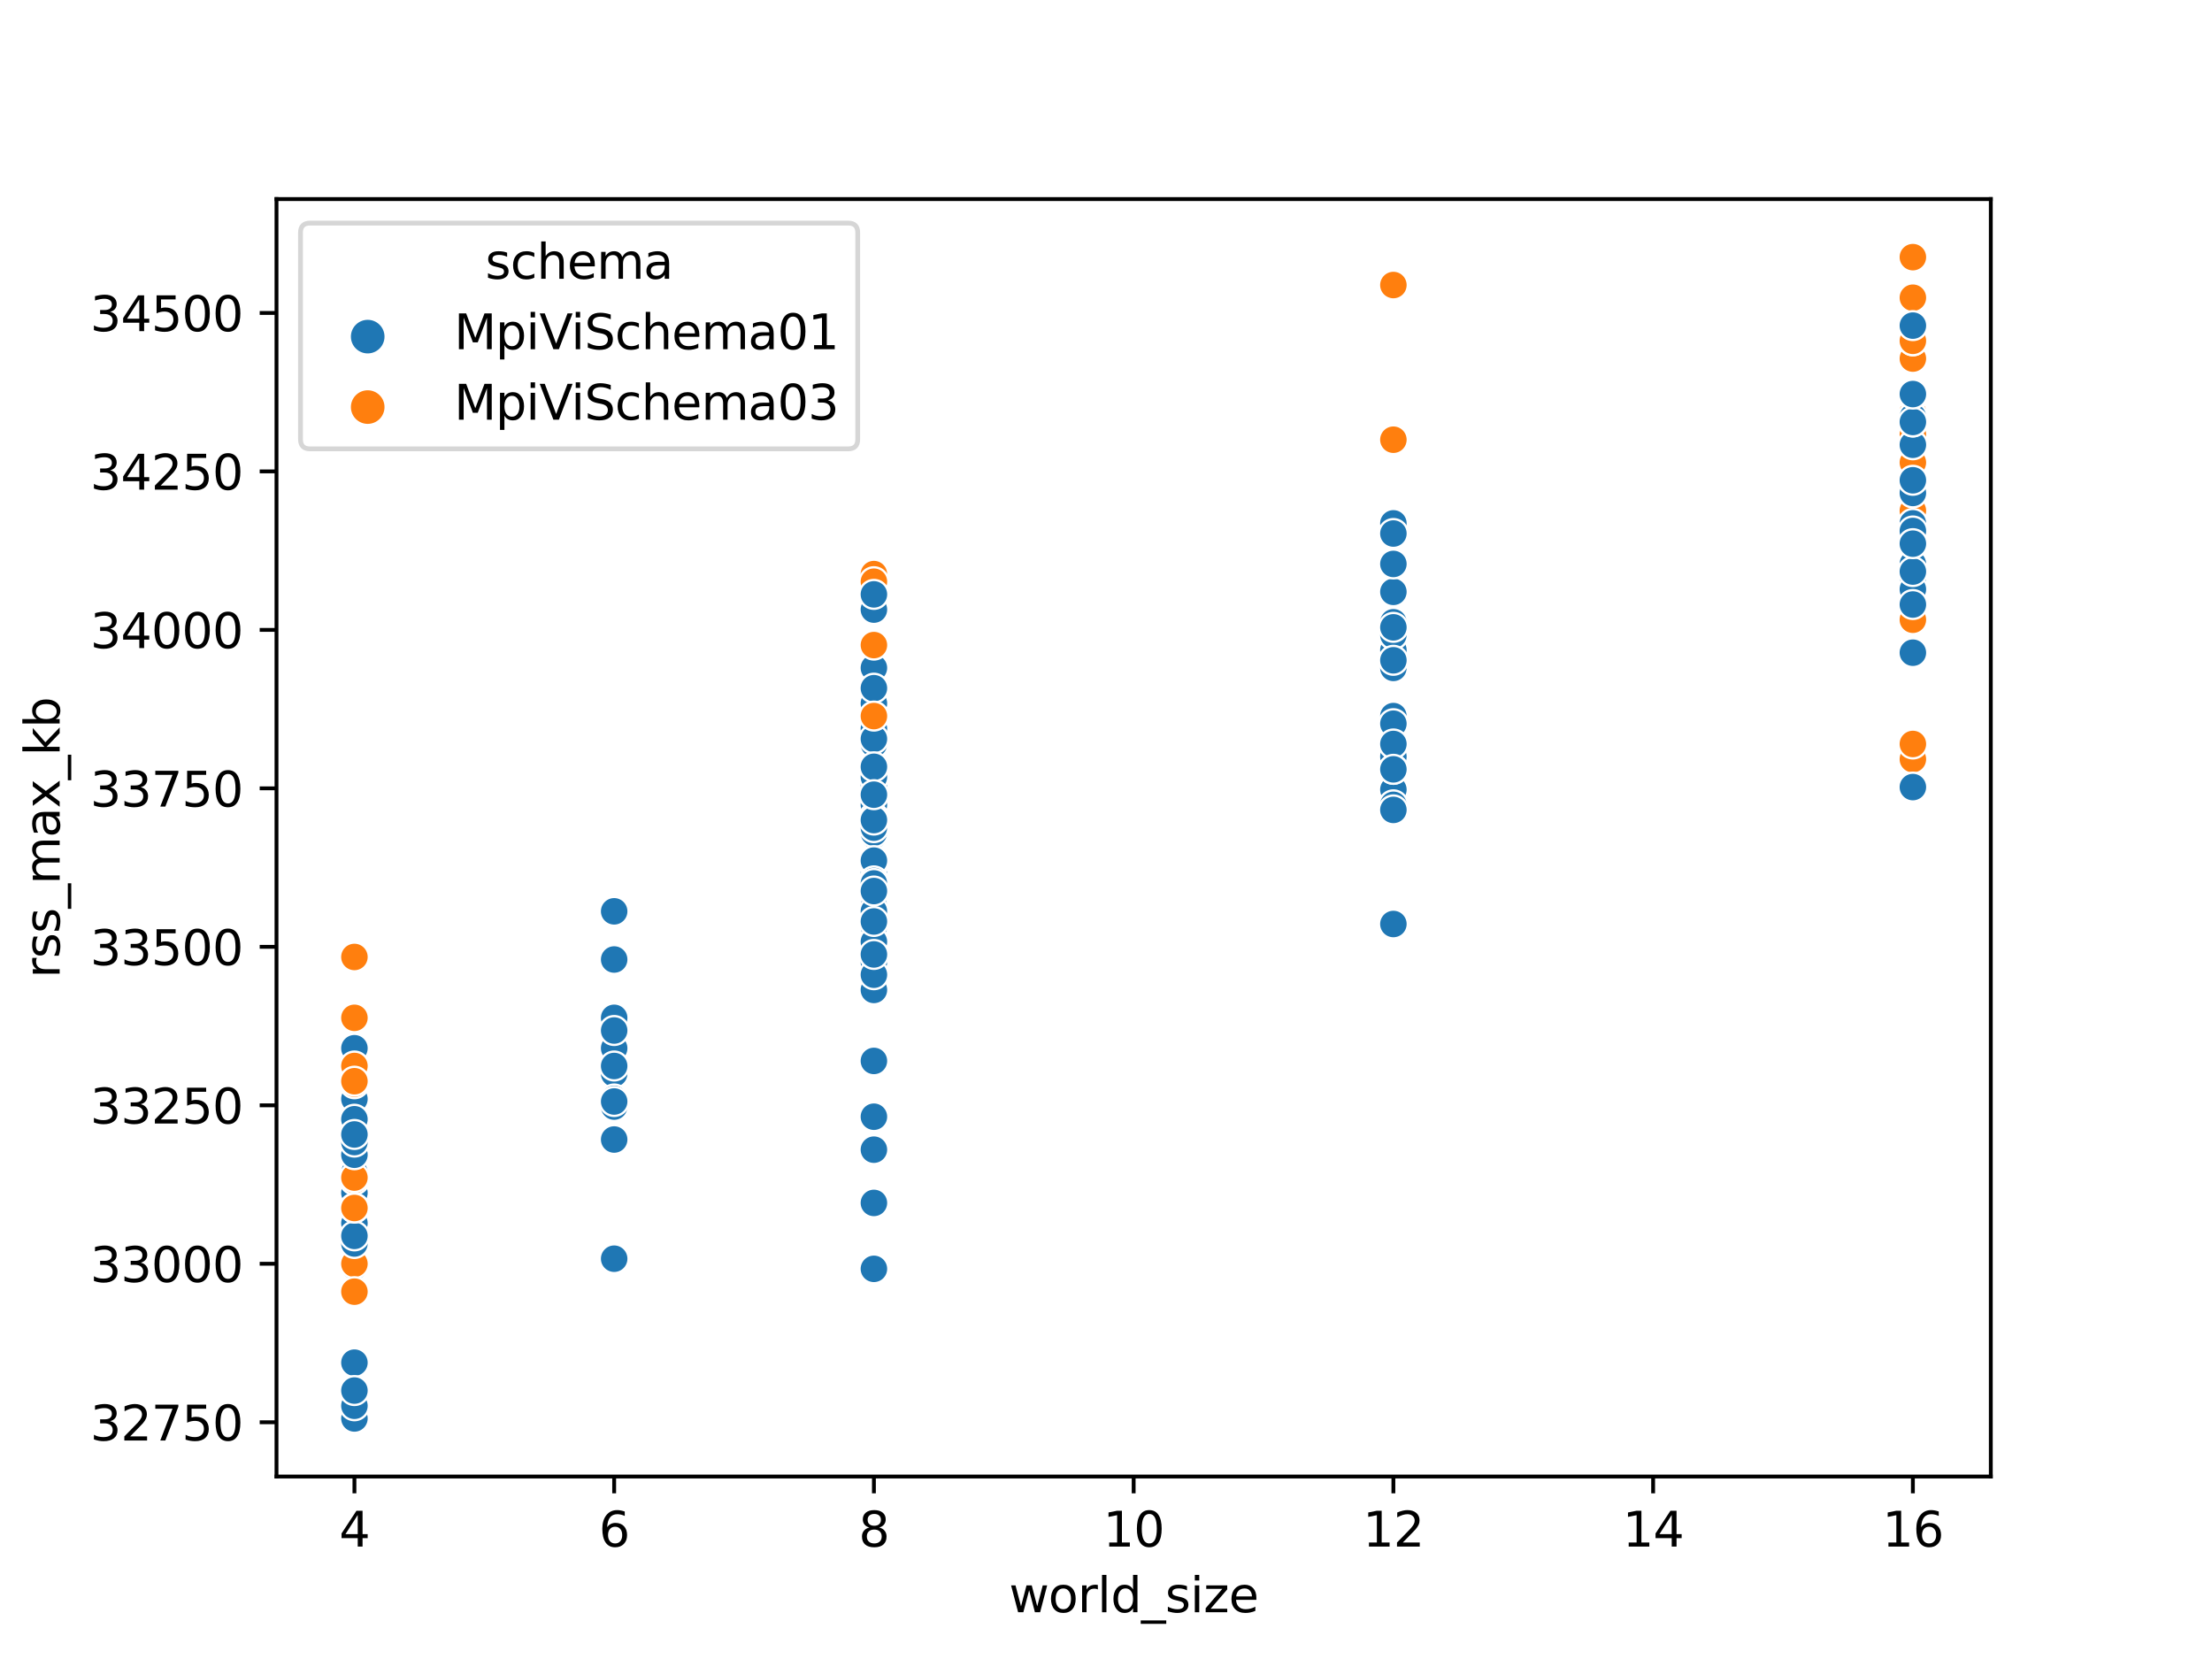 <?xml version="1.0" encoding="utf-8" standalone="no"?>
<!DOCTYPE svg PUBLIC "-//W3C//DTD SVG 1.1//EN"
  "http://www.w3.org/Graphics/SVG/1.1/DTD/svg11.dtd">
<svg xmlns:xlink="http://www.w3.org/1999/xlink" width="460.8pt" height="345.6pt" viewBox="0 0 460.8 345.6" xmlns="http://www.w3.org/2000/svg" version="1.1">
 <defs>
  <style type="text/css">*{stroke-linejoin: round; stroke-linecap: butt}</style>
 </defs>
 <g id="figure_1">
  <g id="patch_1">
   <path d="M 0 345.6 
L 460.8 345.6 
L 460.8 0 
L 0 0 
z
" style="fill: #ffffff"/>
  </g>
  <g id="axes_1">
   <g id="patch_2">
    <path d="M 57.6 307.584 
L 414.72 307.584 
L 414.72 41.472 
L 57.6 41.472 
z
" style="fill: #ffffff"/>
   </g>
   <g id="PathCollection_1">
    <defs>
     <path id="C0_0_cc9d8924b7" d="M 0 3 
C 0.796 3 1.559 2.684 2.121 2.121 
C 2.684 1.559 3 0.796 3 -0 
C 3 -0.796 2.684 -1.559 2.121 -2.121 
C 1.559 -2.684 0.796 -3 0 -3 
C -0.796 -3 -1.559 -2.684 -2.121 -2.121 
C -2.684 -1.559 -3 -0.796 -3 0 
C -3 0.796 -2.684 1.559 -2.121 2.121 
C -1.559 2.684 -0.796 3 0 3 
z
"/>
    </defs>
    <g clip-path="url(#pdba5a3a147)">
     <use xlink:href="#C0_0_cc9d8924b7" x="182.051" y="181.923" style="fill: #1f77b4; stroke: #ffffff; stroke-width: 0.48"/>
    </g>
    <g clip-path="url(#pdba5a3a147)">
     <use xlink:href="#C0_0_cc9d8924b7" x="182.051" y="166.077" style="fill: #1f77b4; stroke: #ffffff; stroke-width: 0.48"/>
    </g>
    <g clip-path="url(#pdba5a3a147)">
     <use xlink:href="#C0_0_cc9d8924b7" x="182.051" y="154.456" style="fill: #1f77b4; stroke: #ffffff; stroke-width: 0.48"/>
    </g>
    <g clip-path="url(#pdba5a3a147)">
     <use xlink:href="#C0_0_cc9d8924b7" x="182.051" y="193.544" style="fill: #1f77b4; stroke: #ffffff; stroke-width: 0.48"/>
    </g>
    <g clip-path="url(#pdba5a3a147)">
     <use xlink:href="#C0_0_cc9d8924b7" x="182.051" y="149.174" style="fill: #1f77b4; stroke: #ffffff; stroke-width: 0.48"/>
    </g>
    <g clip-path="url(#pdba5a3a147)">
     <use xlink:href="#C0_0_cc9d8924b7" x="182.051" y="149.174" style="fill: #1f77b4; stroke: #ffffff; stroke-width: 0.48"/>
    </g>
    <g clip-path="url(#pdba5a3a147)">
     <use xlink:href="#C0_0_cc9d8924b7" x="182.051" y="203.051" style="fill: #1f77b4; stroke: #ffffff; stroke-width: 0.48"/>
    </g>
    <g clip-path="url(#pdba5a3a147)">
     <use xlink:href="#C0_0_cc9d8924b7" x="182.051" y="143.892" style="fill: #1f77b4; stroke: #ffffff; stroke-width: 0.48"/>
    </g>
    <g clip-path="url(#pdba5a3a147)">
     <use xlink:href="#C0_0_cc9d8924b7" x="182.051" y="195.656" style="fill: #1f77b4; stroke: #ffffff; stroke-width: 0.48"/>
    </g>
    <g clip-path="url(#pdba5a3a147)">
     <use xlink:href="#C0_0_cc9d8924b7" x="182.051" y="166.605" style="fill: #1f77b4; stroke: #ffffff; stroke-width: 0.48"/>
    </g>
    <g clip-path="url(#pdba5a3a147)">
     <use xlink:href="#C0_0_cc9d8924b7" x="73.833" y="295.488" style="fill: #1f77b4; stroke: #ffffff; stroke-width: 0.48"/>
    </g>
    <g clip-path="url(#pdba5a3a147)">
     <use xlink:href="#C0_0_cc9d8924b7" x="73.833" y="247.949" style="fill: #1f77b4; stroke: #ffffff; stroke-width: 0.48"/>
    </g>
    <g clip-path="url(#pdba5a3a147)">
     <use xlink:href="#C0_0_cc9d8924b7" x="73.833" y="245.308" style="fill: #1f77b4; stroke: #ffffff; stroke-width: 0.48"/>
    </g>
    <g clip-path="url(#pdba5a3a147)">
     <use xlink:href="#C0_0_cc9d8924b7" x="73.833" y="253.759" style="fill: #1f77b4; stroke: #ffffff; stroke-width: 0.48"/>
    </g>
    <g clip-path="url(#pdba5a3a147)">
     <use xlink:href="#C0_0_cc9d8924b7" x="73.833" y="258.513" style="fill: #1f77b4; stroke: #ffffff; stroke-width: 0.48"/>
    </g>
    <g clip-path="url(#pdba5a3a147)">
     <use xlink:href="#C0_0_cc9d8924b7" x="73.833" y="219.426" style="fill: #1f77b4; stroke: #ffffff; stroke-width: 0.48"/>
    </g>
    <g clip-path="url(#pdba5a3a147)">
     <use xlink:href="#C0_0_cc9d8924b7" x="73.833" y="248.477" style="fill: #1f77b4; stroke: #ffffff; stroke-width: 0.48"/>
    </g>
    <g clip-path="url(#pdba5a3a147)">
     <use xlink:href="#C0_0_cc9d8924b7" x="73.833" y="245.308" style="fill: #1f77b4; stroke: #ffffff; stroke-width: 0.48"/>
    </g>
    <g clip-path="url(#pdba5a3a147)">
     <use xlink:href="#C0_0_cc9d8924b7" x="73.833" y="256.4" style="fill: #1f77b4; stroke: #ffffff; stroke-width: 0.48"/>
    </g>
    <g clip-path="url(#pdba5a3a147)">
     <use xlink:href="#C0_0_cc9d8924b7" x="73.833" y="241.082" style="fill: #1f77b4; stroke: #ffffff; stroke-width: 0.48"/>
    </g>
    <g clip-path="url(#pdba5a3a147)">
     <use xlink:href="#C0_0_cc9d8924b7" x="127.942" y="230.518" style="fill: #1f77b4; stroke: #ffffff; stroke-width: 0.48"/>
    </g>
    <g clip-path="url(#pdba5a3a147)">
     <use xlink:href="#C0_0_cc9d8924b7" x="127.942" y="212.031" style="fill: #1f77b4; stroke: #ffffff; stroke-width: 0.48"/>
    </g>
    <g clip-path="url(#pdba5a3a147)">
     <use xlink:href="#C0_0_cc9d8924b7" x="127.942" y="218.369" style="fill: #1f77b4; stroke: #ffffff; stroke-width: 0.48"/>
    </g>
    <g clip-path="url(#pdba5a3a147)">
     <use xlink:href="#C0_0_cc9d8924b7" x="127.942" y="223.651" style="fill: #1f77b4; stroke: #ffffff; stroke-width: 0.48"/>
    </g>
    <g clip-path="url(#pdba5a3a147)">
     <use xlink:href="#C0_0_cc9d8924b7" x="127.942" y="199.882" style="fill: #1f77b4; stroke: #ffffff; stroke-width: 0.48"/>
    </g>
    <g clip-path="url(#pdba5a3a147)">
     <use xlink:href="#C0_0_cc9d8924b7" x="127.942" y="189.846" style="fill: #1f77b4; stroke: #ffffff; stroke-width: 0.48"/>
    </g>
    <g clip-path="url(#pdba5a3a147)">
     <use xlink:href="#C0_0_cc9d8924b7" x="127.942" y="237.385" style="fill: #1f77b4; stroke: #ffffff; stroke-width: 0.48"/>
    </g>
    <g clip-path="url(#pdba5a3a147)">
     <use xlink:href="#C0_0_cc9d8924b7" x="127.942" y="228.934" style="fill: #1f77b4; stroke: #ffffff; stroke-width: 0.48"/>
    </g>
    <g clip-path="url(#pdba5a3a147)">
     <use xlink:href="#C0_0_cc9d8924b7" x="127.942" y="262.211" style="fill: #1f77b4; stroke: #ffffff; stroke-width: 0.48"/>
    </g>
    <g clip-path="url(#pdba5a3a147)">
     <use xlink:href="#C0_0_cc9d8924b7" x="127.942" y="229.462" style="fill: #1f77b4; stroke: #ffffff; stroke-width: 0.48"/>
    </g>
    <g clip-path="url(#pdba5a3a147)">
     <use xlink:href="#C0_0_cc9d8924b7" x="73.833" y="283.867" style="fill: #1f77b4; stroke: #ffffff; stroke-width: 0.48"/>
    </g>
    <g clip-path="url(#pdba5a3a147)">
     <use xlink:href="#C0_0_cc9d8924b7" x="73.833" y="249.534" style="fill: #1f77b4; stroke: #ffffff; stroke-width: 0.48"/>
    </g>
    <g clip-path="url(#pdba5a3a147)">
     <use xlink:href="#C0_0_cc9d8924b7" x="73.833" y="244.252" style="fill: #1f77b4; stroke: #ffffff; stroke-width: 0.48"/>
    </g>
    <g clip-path="url(#pdba5a3a147)">
     <use xlink:href="#C0_0_cc9d8924b7" x="73.833" y="224.18" style="fill: #1f77b4; stroke: #ffffff; stroke-width: 0.48"/>
    </g>
    <g clip-path="url(#pdba5a3a147)">
     <use xlink:href="#C0_0_cc9d8924b7" x="73.833" y="228.934" style="fill: #1f77b4; stroke: #ffffff; stroke-width: 0.48"/>
    </g>
    <g clip-path="url(#pdba5a3a147)">
     <use xlink:href="#C0_0_cc9d8924b7" x="73.833" y="251.118" style="fill: #1f77b4; stroke: #ffffff; stroke-width: 0.48"/>
    </g>
    <g clip-path="url(#pdba5a3a147)">
     <use xlink:href="#C0_0_cc9d8924b7" x="73.833" y="218.369" style="fill: #1f77b4; stroke: #ffffff; stroke-width: 0.48"/>
    </g>
    <g clip-path="url(#pdba5a3a147)">
     <use xlink:href="#C0_0_cc9d8924b7" x="73.833" y="292.847" style="fill: #1f77b4; stroke: #ffffff; stroke-width: 0.48"/>
    </g>
    <g clip-path="url(#pdba5a3a147)">
     <use xlink:href="#C0_0_cc9d8924b7" x="73.833" y="263.795" style="fill: #1f77b4; stroke: #ffffff; stroke-width: 0.48"/>
    </g>
    <g clip-path="url(#pdba5a3a147)">
     <use xlink:href="#C0_0_cc9d8924b7" x="73.833" y="248.477" style="fill: #1f77b4; stroke: #ffffff; stroke-width: 0.48"/>
    </g>
    <g clip-path="url(#pdba5a3a147)">
     <use xlink:href="#C0_0_cc9d8924b7" x="73.833" y="212.031" style="fill: #ff7f0e; stroke: #ffffff; stroke-width: 0.48"/>
    </g>
    <g clip-path="url(#pdba5a3a147)">
     <use xlink:href="#C0_0_cc9d8924b7" x="73.833" y="199.354" style="fill: #ff7f0e; stroke: #ffffff; stroke-width: 0.48"/>
    </g>
    <g clip-path="url(#pdba5a3a147)">
     <use xlink:href="#C0_0_cc9d8924b7" x="73.833" y="245.836" style="fill: #ff7f0e; stroke: #ffffff; stroke-width: 0.48"/>
    </g>
    <g clip-path="url(#pdba5a3a147)">
     <use xlink:href="#C0_0_cc9d8924b7" x="73.833" y="263.267" style="fill: #ff7f0e; stroke: #ffffff; stroke-width: 0.48"/>
    </g>
    <g clip-path="url(#pdba5a3a147)">
     <use xlink:href="#C0_0_cc9d8924b7" x="73.833" y="257.985" style="fill: #ff7f0e; stroke: #ffffff; stroke-width: 0.48"/>
    </g>
    <g clip-path="url(#pdba5a3a147)">
     <use xlink:href="#C0_0_cc9d8924b7" x="73.833" y="222.595" style="fill: #ff7f0e; stroke: #ffffff; stroke-width: 0.48"/>
    </g>
    <g clip-path="url(#pdba5a3a147)">
     <use xlink:href="#C0_0_cc9d8924b7" x="73.833" y="225.764" style="fill: #ff7f0e; stroke: #ffffff; stroke-width: 0.48"/>
    </g>
    <g clip-path="url(#pdba5a3a147)">
     <use xlink:href="#C0_0_cc9d8924b7" x="73.833" y="245.308" style="fill: #ff7f0e; stroke: #ffffff; stroke-width: 0.48"/>
    </g>
    <g clip-path="url(#pdba5a3a147)">
     <use xlink:href="#C0_0_cc9d8924b7" x="73.833" y="222.067" style="fill: #ff7f0e; stroke: #ffffff; stroke-width: 0.48"/>
    </g>
    <g clip-path="url(#pdba5a3a147)">
     <use xlink:href="#C0_0_cc9d8924b7" x="73.833" y="269.078" style="fill: #ff7f0e; stroke: #ffffff; stroke-width: 0.48"/>
    </g>
    <g clip-path="url(#pdba5a3a147)">
     <use xlink:href="#C0_0_cc9d8924b7" x="182.051" y="205.692" style="fill: #1f77b4; stroke: #ffffff; stroke-width: 0.48"/>
    </g>
    <g clip-path="url(#pdba5a3a147)">
     <use xlink:href="#C0_0_cc9d8924b7" x="182.051" y="161.323" style="fill: #1f77b4; stroke: #ffffff; stroke-width: 0.48"/>
    </g>
    <g clip-path="url(#pdba5a3a147)">
     <use xlink:href="#C0_0_cc9d8924b7" x="182.051" y="154.984" style="fill: #1f77b4; stroke: #ffffff; stroke-width: 0.48"/>
    </g>
    <g clip-path="url(#pdba5a3a147)">
     <use xlink:href="#C0_0_cc9d8924b7" x="182.051" y="168.718" style="fill: #1f77b4; stroke: #ffffff; stroke-width: 0.48"/>
    </g>
    <g clip-path="url(#pdba5a3a147)">
     <use xlink:href="#C0_0_cc9d8924b7" x="182.051" y="174" style="fill: #1f77b4; stroke: #ffffff; stroke-width: 0.48"/>
    </g>
    <g clip-path="url(#pdba5a3a147)">
     <use xlink:href="#C0_0_cc9d8924b7" x="182.051" y="192.487" style="fill: #1f77b4; stroke: #ffffff; stroke-width: 0.48"/>
    </g>
    <g clip-path="url(#pdba5a3a147)">
     <use xlink:href="#C0_0_cc9d8924b7" x="182.051" y="149.702" style="fill: #1f77b4; stroke: #ffffff; stroke-width: 0.48"/>
    </g>
    <g clip-path="url(#pdba5a3a147)">
     <use xlink:href="#C0_0_cc9d8924b7" x="182.051" y="139.138" style="fill: #1f77b4; stroke: #ffffff; stroke-width: 0.48"/>
    </g>
    <g clip-path="url(#pdba5a3a147)">
     <use xlink:href="#C0_0_cc9d8924b7" x="182.051" y="184.036" style="fill: #1f77b4; stroke: #ffffff; stroke-width: 0.48"/>
    </g>
    <g clip-path="url(#pdba5a3a147)">
     <use xlink:href="#C0_0_cc9d8924b7" x="182.051" y="232.631" style="fill: #1f77b4; stroke: #ffffff; stroke-width: 0.48"/>
    </g>
    <g clip-path="url(#pdba5a3a147)">
     <use xlink:href="#C0_0_cc9d8924b7" x="182.051" y="202.523" style="fill: #1f77b4; stroke: #ffffff; stroke-width: 0.48"/>
    </g>
    <g clip-path="url(#pdba5a3a147)">
     <use xlink:href="#C0_0_cc9d8924b7" x="182.051" y="146.533" style="fill: #1f77b4; stroke: #ffffff; stroke-width: 0.48"/>
    </g>
    <g clip-path="url(#pdba5a3a147)">
     <use xlink:href="#C0_0_cc9d8924b7" x="182.051" y="198.826" style="fill: #1f77b4; stroke: #ffffff; stroke-width: 0.48"/>
    </g>
    <g clip-path="url(#pdba5a3a147)">
     <use xlink:href="#C0_0_cc9d8924b7" x="182.051" y="203.051" style="fill: #1f77b4; stroke: #ffffff; stroke-width: 0.48"/>
    </g>
    <g clip-path="url(#pdba5a3a147)">
     <use xlink:href="#C0_0_cc9d8924b7" x="182.051" y="160.795" style="fill: #1f77b4; stroke: #ffffff; stroke-width: 0.48"/>
    </g>
    <g clip-path="url(#pdba5a3a147)">
     <use xlink:href="#C0_0_cc9d8924b7" x="182.051" y="200.41" style="fill: #1f77b4; stroke: #ffffff; stroke-width: 0.48"/>
    </g>
    <g clip-path="url(#pdba5a3a147)">
     <use xlink:href="#C0_0_cc9d8924b7" x="182.051" y="151.815" style="fill: #1f77b4; stroke: #ffffff; stroke-width: 0.48"/>
    </g>
    <g clip-path="url(#pdba5a3a147)">
     <use xlink:href="#C0_0_cc9d8924b7" x="182.051" y="146.533" style="fill: #1f77b4; stroke: #ffffff; stroke-width: 0.48"/>
    </g>
    <g clip-path="url(#pdba5a3a147)">
     <use xlink:href="#C0_0_cc9d8924b7" x="182.051" y="151.815" style="fill: #1f77b4; stroke: #ffffff; stroke-width: 0.48"/>
    </g>
    <g clip-path="url(#pdba5a3a147)">
     <use xlink:href="#C0_0_cc9d8924b7" x="182.051" y="165.02" style="fill: #1f77b4; stroke: #ffffff; stroke-width: 0.48"/>
    </g>
    <g clip-path="url(#pdba5a3a147)">
     <use xlink:href="#C0_0_cc9d8924b7" x="182.051" y="194.6" style="fill: #1f77b4; stroke: #ffffff; stroke-width: 0.48"/>
    </g>
    <g clip-path="url(#pdba5a3a147)">
     <use xlink:href="#C0_0_cc9d8924b7" x="182.051" y="206.221" style="fill: #1f77b4; stroke: #ffffff; stroke-width: 0.48"/>
    </g>
    <g clip-path="url(#pdba5a3a147)">
     <use xlink:href="#C0_0_cc9d8924b7" x="182.051" y="153.928" style="fill: #1f77b4; stroke: #ffffff; stroke-width: 0.48"/>
    </g>
    <g clip-path="url(#pdba5a3a147)">
     <use xlink:href="#C0_0_cc9d8924b7" x="182.051" y="126.989" style="fill: #1f77b4; stroke: #ffffff; stroke-width: 0.48"/>
    </g>
    <g clip-path="url(#pdba5a3a147)">
     <use xlink:href="#C0_0_cc9d8924b7" x="182.051" y="143.364" style="fill: #1f77b4; stroke: #ffffff; stroke-width: 0.48"/>
    </g>
    <g clip-path="url(#pdba5a3a147)">
     <use xlink:href="#C0_0_cc9d8924b7" x="182.051" y="195.128" style="fill: #1f77b4; stroke: #ffffff; stroke-width: 0.48"/>
    </g>
    <g clip-path="url(#pdba5a3a147)">
     <use xlink:href="#C0_0_cc9d8924b7" x="182.051" y="194.072" style="fill: #1f77b4; stroke: #ffffff; stroke-width: 0.48"/>
    </g>
    <g clip-path="url(#pdba5a3a147)">
     <use xlink:href="#C0_0_cc9d8924b7" x="182.051" y="171.887" style="fill: #1f77b4; stroke: #ffffff; stroke-width: 0.48"/>
    </g>
    <g clip-path="url(#pdba5a3a147)">
     <use xlink:href="#C0_0_cc9d8924b7" x="182.051" y="161.851" style="fill: #1f77b4; stroke: #ffffff; stroke-width: 0.48"/>
    </g>
    <g clip-path="url(#pdba5a3a147)">
     <use xlink:href="#C0_0_cc9d8924b7" x="182.051" y="167.661" style="fill: #1f77b4; stroke: #ffffff; stroke-width: 0.48"/>
    </g>
    <g clip-path="url(#pdba5a3a147)">
     <use xlink:href="#C0_0_cc9d8924b7" x="182.051" y="173.472" style="fill: #1f77b4; stroke: #ffffff; stroke-width: 0.48"/>
    </g>
    <g clip-path="url(#pdba5a3a147)">
     <use xlink:href="#C0_0_cc9d8924b7" x="182.051" y="239.498" style="fill: #1f77b4; stroke: #ffffff; stroke-width: 0.48"/>
    </g>
    <g clip-path="url(#pdba5a3a147)">
     <use xlink:href="#C0_0_cc9d8924b7" x="73.833" y="233.687" style="fill: #1f77b4; stroke: #ffffff; stroke-width: 0.48"/>
    </g>
    <g clip-path="url(#pdba5a3a147)">
     <use xlink:href="#C0_0_cc9d8924b7" x="73.833" y="254.816" style="fill: #1f77b4; stroke: #ffffff; stroke-width: 0.48"/>
    </g>
    <g clip-path="url(#pdba5a3a147)">
     <use xlink:href="#C0_0_cc9d8924b7" x="73.833" y="240.554" style="fill: #1f77b4; stroke: #ffffff; stroke-width: 0.48"/>
    </g>
    <g clip-path="url(#pdba5a3a147)">
     <use xlink:href="#C0_0_cc9d8924b7" x="73.833" y="233.159" style="fill: #1f77b4; stroke: #ffffff; stroke-width: 0.48"/>
    </g>
    <g clip-path="url(#pdba5a3a147)">
     <use xlink:href="#C0_0_cc9d8924b7" x="73.833" y="289.678" style="fill: #1f77b4; stroke: #ffffff; stroke-width: 0.48"/>
    </g>
    <g clip-path="url(#pdba5a3a147)">
     <use xlink:href="#C0_0_cc9d8924b7" x="73.833" y="237.913" style="fill: #1f77b4; stroke: #ffffff; stroke-width: 0.48"/>
    </g>
    <g clip-path="url(#pdba5a3a147)">
     <use xlink:href="#C0_0_cc9d8924b7" x="73.833" y="256.4" style="fill: #1f77b4; stroke: #ffffff; stroke-width: 0.48"/>
    </g>
    <g clip-path="url(#pdba5a3a147)">
     <use xlink:href="#C0_0_cc9d8924b7" x="73.833" y="254.816" style="fill: #1f77b4; stroke: #ffffff; stroke-width: 0.48"/>
    </g>
    <g clip-path="url(#pdba5a3a147)">
     <use xlink:href="#C0_0_cc9d8924b7" x="73.833" y="259.042" style="fill: #1f77b4; stroke: #ffffff; stroke-width: 0.48"/>
    </g>
    <g clip-path="url(#pdba5a3a147)">
     <use xlink:href="#C0_0_cc9d8924b7" x="73.833" y="257.457" style="fill: #1f77b4; stroke: #ffffff; stroke-width: 0.48"/>
    </g>
    <g clip-path="url(#pdba5a3a147)">
     <use xlink:href="#C0_0_cc9d8924b7" x="73.833" y="251.647" style="fill: #1f77b4; stroke: #ffffff; stroke-width: 0.48"/>
    </g>
    <g clip-path="url(#pdba5a3a147)">
     <use xlink:href="#C0_0_cc9d8924b7" x="73.833" y="236.329" style="fill: #1f77b4; stroke: #ffffff; stroke-width: 0.48"/>
    </g>
    <g clip-path="url(#pdba5a3a147)">
     <use xlink:href="#C0_0_cc9d8924b7" x="182.051" y="179.81" style="fill: #1f77b4; stroke: #ffffff; stroke-width: 0.48"/>
    </g>
    <g clip-path="url(#pdba5a3a147)">
     <use xlink:href="#C0_0_cc9d8924b7" x="182.051" y="163.436" style="fill: #1f77b4; stroke: #ffffff; stroke-width: 0.48"/>
    </g>
    <g clip-path="url(#pdba5a3a147)">
     <use xlink:href="#C0_0_cc9d8924b7" x="127.942" y="222.067" style="fill: #1f77b4; stroke: #ffffff; stroke-width: 0.48"/>
    </g>
    <g clip-path="url(#pdba5a3a147)">
     <use xlink:href="#C0_0_cc9d8924b7" x="127.942" y="214.672" style="fill: #1f77b4; stroke: #ffffff; stroke-width: 0.48"/>
    </g>
    <g clip-path="url(#pdba5a3a147)">
     <use xlink:href="#C0_0_cc9d8924b7" x="73.833" y="225.236" style="fill: #ff7f0e; stroke: #ffffff; stroke-width: 0.48"/>
    </g>
    <g clip-path="url(#pdba5a3a147)">
     <use xlink:href="#C0_0_cc9d8924b7" x="73.833" y="251.647" style="fill: #ff7f0e; stroke: #ffffff; stroke-width: 0.48"/>
    </g>
    <g clip-path="url(#pdba5a3a147)">
     <use xlink:href="#C0_0_cc9d8924b7" x="182.051" y="134.384" style="fill: #ff7f0e; stroke: #ffffff; stroke-width: 0.48"/>
    </g>
    <g clip-path="url(#pdba5a3a147)">
     <use xlink:href="#C0_0_cc9d8924b7" x="182.051" y="119.594" style="fill: #ff7f0e; stroke: #ffffff; stroke-width: 0.48"/>
    </g>
    <g clip-path="url(#pdba5a3a147)">
     <use xlink:href="#C0_0_cc9d8924b7" x="398.487" y="117.481" style="fill: #ff7f0e; stroke: #ffffff; stroke-width: 0.48"/>
    </g>
    <g clip-path="url(#pdba5a3a147)">
     <use xlink:href="#C0_0_cc9d8924b7" x="398.487" y="53.568" style="fill: #ff7f0e; stroke: #ffffff; stroke-width: 0.48"/>
    </g>
    <g clip-path="url(#pdba5a3a147)">
     <use xlink:href="#C0_0_cc9d8924b7" x="290.269" y="91.599" style="fill: #ff7f0e; stroke: #ffffff; stroke-width: 0.48"/>
    </g>
    <g clip-path="url(#pdba5a3a147)">
     <use xlink:href="#C0_0_cc9d8924b7" x="290.269" y="59.378" style="fill: #ff7f0e; stroke: #ffffff; stroke-width: 0.48"/>
    </g>
    <g clip-path="url(#pdba5a3a147)">
     <use xlink:href="#C0_0_cc9d8924b7" x="182.051" y="149.174" style="fill: #ff7f0e; stroke: #ffffff; stroke-width: 0.48"/>
    </g>
    <g clip-path="url(#pdba5a3a147)">
     <use xlink:href="#C0_0_cc9d8924b7" x="182.051" y="121.179" style="fill: #ff7f0e; stroke: #ffffff; stroke-width: 0.48"/>
    </g>
    <g clip-path="url(#pdba5a3a147)">
     <use xlink:href="#C0_0_cc9d8924b7" x="398.487" y="100.05" style="fill: #ff7f0e; stroke: #ffffff; stroke-width: 0.48"/>
    </g>
    <g clip-path="url(#pdba5a3a147)">
     <use xlink:href="#C0_0_cc9d8924b7" x="398.487" y="158.154" style="fill: #ff7f0e; stroke: #ffffff; stroke-width: 0.48"/>
    </g>
    <g clip-path="url(#pdba5a3a147)">
     <use xlink:href="#C0_0_cc9d8924b7" x="398.487" y="96.353" style="fill: #ff7f0e; stroke: #ffffff; stroke-width: 0.48"/>
    </g>
    <g clip-path="url(#pdba5a3a147)">
     <use xlink:href="#C0_0_cc9d8924b7" x="398.487" y="106.389" style="fill: #ff7f0e; stroke: #ffffff; stroke-width: 0.48"/>
    </g>
    <g clip-path="url(#pdba5a3a147)">
     <use xlink:href="#C0_0_cc9d8924b7" x="398.487" y="90.543" style="fill: #ff7f0e; stroke: #ffffff; stroke-width: 0.48"/>
    </g>
    <g clip-path="url(#pdba5a3a147)">
     <use xlink:href="#C0_0_cc9d8924b7" x="398.487" y="154.984" style="fill: #ff7f0e; stroke: #ffffff; stroke-width: 0.48"/>
    </g>
    <g clip-path="url(#pdba5a3a147)">
     <use xlink:href="#C0_0_cc9d8924b7" x="398.487" y="85.789" style="fill: #ff7f0e; stroke: #ffffff; stroke-width: 0.48"/>
    </g>
    <g clip-path="url(#pdba5a3a147)">
     <use xlink:href="#C0_0_cc9d8924b7" x="398.487" y="118.538" style="fill: #ff7f0e; stroke: #ffffff; stroke-width: 0.48"/>
    </g>
    <g clip-path="url(#pdba5a3a147)">
     <use xlink:href="#C0_0_cc9d8924b7" x="398.487" y="125.933" style="fill: #ff7f0e; stroke: #ffffff; stroke-width: 0.48"/>
    </g>
    <g clip-path="url(#pdba5a3a147)">
     <use xlink:href="#C0_0_cc9d8924b7" x="398.487" y="87.373" style="fill: #ff7f0e; stroke: #ffffff; stroke-width: 0.48"/>
    </g>
    <g clip-path="url(#pdba5a3a147)">
     <use xlink:href="#C0_0_cc9d8924b7" x="398.487" y="129.102" style="fill: #ff7f0e; stroke: #ffffff; stroke-width: 0.48"/>
    </g>
    <g clip-path="url(#pdba5a3a147)">
     <use xlink:href="#C0_0_cc9d8924b7" x="398.487" y="62.019" style="fill: #ff7f0e; stroke: #ffffff; stroke-width: 0.48"/>
    </g>
    <g clip-path="url(#pdba5a3a147)">
     <use xlink:href="#C0_0_cc9d8924b7" x="398.487" y="74.696" style="fill: #ff7f0e; stroke: #ffffff; stroke-width: 0.48"/>
    </g>
    <g clip-path="url(#pdba5a3a147)">
     <use xlink:href="#C0_0_cc9d8924b7" x="398.487" y="85.789" style="fill: #ff7f0e; stroke: #ffffff; stroke-width: 0.48"/>
    </g>
    <g clip-path="url(#pdba5a3a147)">
     <use xlink:href="#C0_0_cc9d8924b7" x="398.487" y="84.732" style="fill: #ff7f0e; stroke: #ffffff; stroke-width: 0.48"/>
    </g>
    <g clip-path="url(#pdba5a3a147)">
     <use xlink:href="#C0_0_cc9d8924b7" x="398.487" y="70.999" style="fill: #ff7f0e; stroke: #ffffff; stroke-width: 0.48"/>
    </g>
    <g clip-path="url(#pdba5a3a147)">
     <use xlink:href="#C0_0_cc9d8924b7" x="398.487" y="118.01" style="fill: #ff7f0e; stroke: #ffffff; stroke-width: 0.48"/>
    </g>
    <g clip-path="url(#pdba5a3a147)">
     <use xlink:href="#C0_0_cc9d8924b7" x="398.487" y="119.594" style="fill: #ff7f0e; stroke: #ffffff; stroke-width: 0.48"/>
    </g>
    <g clip-path="url(#pdba5a3a147)">
     <use xlink:href="#C0_0_cc9d8924b7" x="398.487" y="70.999" style="fill: #ff7f0e; stroke: #ffffff; stroke-width: 0.48"/>
    </g>
    <g clip-path="url(#pdba5a3a147)">
     <use xlink:href="#C0_0_cc9d8924b7" x="398.487" y="85.789" style="fill: #ff7f0e; stroke: #ffffff; stroke-width: 0.48"/>
    </g>
    <g clip-path="url(#pdba5a3a147)">
     <use xlink:href="#C0_0_cc9d8924b7" x="290.269" y="157.625" style="fill: #1f77b4; stroke: #ffffff; stroke-width: 0.48"/>
    </g>
    <g clip-path="url(#pdba5a3a147)">
     <use xlink:href="#C0_0_cc9d8924b7" x="290.269" y="109.03" style="fill: #1f77b4; stroke: #ffffff; stroke-width: 0.48"/>
    </g>
    <g clip-path="url(#pdba5a3a147)">
     <use xlink:href="#C0_0_cc9d8924b7" x="290.269" y="111.143" style="fill: #1f77b4; stroke: #ffffff; stroke-width: 0.48"/>
    </g>
    <g clip-path="url(#pdba5a3a147)">
     <use xlink:href="#C0_0_cc9d8924b7" x="290.269" y="123.292" style="fill: #1f77b4; stroke: #ffffff; stroke-width: 0.48"/>
    </g>
    <g clip-path="url(#pdba5a3a147)">
     <use xlink:href="#C0_0_cc9d8924b7" x="290.269" y="164.492" style="fill: #1f77b4; stroke: #ffffff; stroke-width: 0.48"/>
    </g>
    <g clip-path="url(#pdba5a3a147)">
     <use xlink:href="#C0_0_cc9d8924b7" x="290.269" y="135.44" style="fill: #1f77b4; stroke: #ffffff; stroke-width: 0.48"/>
    </g>
    <g clip-path="url(#pdba5a3a147)">
     <use xlink:href="#C0_0_cc9d8924b7" x="290.269" y="149.174" style="fill: #1f77b4; stroke: #ffffff; stroke-width: 0.48"/>
    </g>
    <g clip-path="url(#pdba5a3a147)">
     <use xlink:href="#C0_0_cc9d8924b7" x="290.269" y="167.661" style="fill: #1f77b4; stroke: #ffffff; stroke-width: 0.48"/>
    </g>
    <g clip-path="url(#pdba5a3a147)">
     <use xlink:href="#C0_0_cc9d8924b7" x="290.269" y="192.487" style="fill: #1f77b4; stroke: #ffffff; stroke-width: 0.48"/>
    </g>
    <g clip-path="url(#pdba5a3a147)">
     <use xlink:href="#C0_0_cc9d8924b7" x="290.269" y="160.266" style="fill: #1f77b4; stroke: #ffffff; stroke-width: 0.48"/>
    </g>
    <g clip-path="url(#pdba5a3a147)">
     <use xlink:href="#C0_0_cc9d8924b7" x="290.269" y="129.63" style="fill: #1f77b4; stroke: #ffffff; stroke-width: 0.48"/>
    </g>
    <g clip-path="url(#pdba5a3a147)">
     <use xlink:href="#C0_0_cc9d8924b7" x="290.269" y="168.718" style="fill: #1f77b4; stroke: #ffffff; stroke-width: 0.48"/>
    </g>
    <g clip-path="url(#pdba5a3a147)">
     <use xlink:href="#C0_0_cc9d8924b7" x="290.269" y="132.271" style="fill: #1f77b4; stroke: #ffffff; stroke-width: 0.48"/>
    </g>
    <g clip-path="url(#pdba5a3a147)">
     <use xlink:href="#C0_0_cc9d8924b7" x="290.269" y="139.138" style="fill: #1f77b4; stroke: #ffffff; stroke-width: 0.48"/>
    </g>
    <g clip-path="url(#pdba5a3a147)">
     <use xlink:href="#C0_0_cc9d8924b7" x="290.269" y="137.553" style="fill: #1f77b4; stroke: #ffffff; stroke-width: 0.48"/>
    </g>
    <g clip-path="url(#pdba5a3a147)">
     <use xlink:href="#C0_0_cc9d8924b7" x="290.269" y="150.759" style="fill: #1f77b4; stroke: #ffffff; stroke-width: 0.48"/>
    </g>
    <g clip-path="url(#pdba5a3a147)">
     <use xlink:href="#C0_0_cc9d8924b7" x="290.269" y="154.984" style="fill: #1f77b4; stroke: #ffffff; stroke-width: 0.48"/>
    </g>
    <g clip-path="url(#pdba5a3a147)">
     <use xlink:href="#C0_0_cc9d8924b7" x="290.269" y="117.481" style="fill: #1f77b4; stroke: #ffffff; stroke-width: 0.48"/>
    </g>
    <g clip-path="url(#pdba5a3a147)">
     <use xlink:href="#C0_0_cc9d8924b7" x="290.269" y="130.687" style="fill: #1f77b4; stroke: #ffffff; stroke-width: 0.48"/>
    </g>
    <g clip-path="url(#pdba5a3a147)">
     <use xlink:href="#C0_0_cc9d8924b7" x="290.269" y="160.266" style="fill: #1f77b4; stroke: #ffffff; stroke-width: 0.48"/>
    </g>
    <g clip-path="url(#pdba5a3a147)">
     <use xlink:href="#C0_0_cc9d8924b7" x="398.487" y="117.481" style="fill: #1f77b4; stroke: #ffffff; stroke-width: 0.48"/>
    </g>
    <g clip-path="url(#pdba5a3a147)">
     <use xlink:href="#C0_0_cc9d8924b7" x="398.487" y="163.964" style="fill: #1f77b4; stroke: #ffffff; stroke-width: 0.48"/>
    </g>
    <g clip-path="url(#pdba5a3a147)">
     <use xlink:href="#C0_0_cc9d8924b7" x="398.487" y="120.651" style="fill: #1f77b4; stroke: #ffffff; stroke-width: 0.48"/>
    </g>
    <g clip-path="url(#pdba5a3a147)">
     <use xlink:href="#C0_0_cc9d8924b7" x="398.487" y="102.691" style="fill: #1f77b4; stroke: #ffffff; stroke-width: 0.48"/>
    </g>
    <g clip-path="url(#pdba5a3a147)">
     <use xlink:href="#C0_0_cc9d8924b7" x="398.487" y="92.656" style="fill: #1f77b4; stroke: #ffffff; stroke-width: 0.48"/>
    </g>
    <g clip-path="url(#pdba5a3a147)">
     <use xlink:href="#C0_0_cc9d8924b7" x="398.487" y="87.902" style="fill: #1f77b4; stroke: #ffffff; stroke-width: 0.48"/>
    </g>
    <g clip-path="url(#pdba5a3a147)">
     <use xlink:href="#C0_0_cc9d8924b7" x="398.487" y="82.62" style="fill: #1f77b4; stroke: #ffffff; stroke-width: 0.48"/>
    </g>
    <g clip-path="url(#pdba5a3a147)">
     <use xlink:href="#C0_0_cc9d8924b7" x="398.487" y="100.05" style="fill: #1f77b4; stroke: #ffffff; stroke-width: 0.48"/>
    </g>
    <g clip-path="url(#pdba5a3a147)">
     <use xlink:href="#C0_0_cc9d8924b7" x="398.487" y="125.405" style="fill: #1f77b4; stroke: #ffffff; stroke-width: 0.48"/>
    </g>
    <g clip-path="url(#pdba5a3a147)">
     <use xlink:href="#C0_0_cc9d8924b7" x="398.487" y="122.763" style="fill: #1f77b4; stroke: #ffffff; stroke-width: 0.48"/>
    </g>
    <g clip-path="url(#pdba5a3a147)">
     <use xlink:href="#C0_0_cc9d8924b7" x="398.487" y="86.845" style="fill: #1f77b4; stroke: #ffffff; stroke-width: 0.48"/>
    </g>
    <g clip-path="url(#pdba5a3a147)">
     <use xlink:href="#C0_0_cc9d8924b7" x="398.487" y="119.066" style="fill: #1f77b4; stroke: #ffffff; stroke-width: 0.48"/>
    </g>
    <g clip-path="url(#pdba5a3a147)">
     <use xlink:href="#C0_0_cc9d8924b7" x="398.487" y="109.03" style="fill: #1f77b4; stroke: #ffffff; stroke-width: 0.48"/>
    </g>
    <g clip-path="url(#pdba5a3a147)">
     <use xlink:href="#C0_0_cc9d8924b7" x="398.487" y="87.902" style="fill: #1f77b4; stroke: #ffffff; stroke-width: 0.48"/>
    </g>
    <g clip-path="url(#pdba5a3a147)">
     <use xlink:href="#C0_0_cc9d8924b7" x="398.487" y="125.933" style="fill: #1f77b4; stroke: #ffffff; stroke-width: 0.48"/>
    </g>
    <g clip-path="url(#pdba5a3a147)">
     <use xlink:href="#C0_0_cc9d8924b7" x="398.487" y="82.091" style="fill: #1f77b4; stroke: #ffffff; stroke-width: 0.48"/>
    </g>
    <g clip-path="url(#pdba5a3a147)">
     <use xlink:href="#C0_0_cc9d8924b7" x="398.487" y="67.83" style="fill: #1f77b4; stroke: #ffffff; stroke-width: 0.48"/>
    </g>
    <g clip-path="url(#pdba5a3a147)">
     <use xlink:href="#C0_0_cc9d8924b7" x="398.487" y="110.615" style="fill: #1f77b4; stroke: #ffffff; stroke-width: 0.48"/>
    </g>
    <g clip-path="url(#pdba5a3a147)">
     <use xlink:href="#C0_0_cc9d8924b7" x="398.487" y="135.969" style="fill: #1f77b4; stroke: #ffffff; stroke-width: 0.48"/>
    </g>
    <g clip-path="url(#pdba5a3a147)">
     <use xlink:href="#C0_0_cc9d8924b7" x="398.487" y="113.256" style="fill: #1f77b4; stroke: #ffffff; stroke-width: 0.48"/>
    </g>
    <g clip-path="url(#pdba5a3a147)">
     <use xlink:href="#C0_0_cc9d8924b7" x="182.051" y="188.79" style="fill: #1f77b4; stroke: #ffffff; stroke-width: 0.48"/>
    </g>
    <g clip-path="url(#pdba5a3a147)">
     <use xlink:href="#C0_0_cc9d8924b7" x="182.051" y="163.436" style="fill: #1f77b4; stroke: #ffffff; stroke-width: 0.48"/>
    </g>
    <g clip-path="url(#pdba5a3a147)">
     <use xlink:href="#C0_0_cc9d8924b7" x="182.051" y="123.82" style="fill: #1f77b4; stroke: #ffffff; stroke-width: 0.48"/>
    </g>
    <g clip-path="url(#pdba5a3a147)">
     <use xlink:href="#C0_0_cc9d8924b7" x="182.051" y="179.282" style="fill: #1f77b4; stroke: #ffffff; stroke-width: 0.48"/>
    </g>
    <g clip-path="url(#pdba5a3a147)">
     <use xlink:href="#C0_0_cc9d8924b7" x="182.051" y="161.851" style="fill: #1f77b4; stroke: #ffffff; stroke-width: 0.48"/>
    </g>
    <g clip-path="url(#pdba5a3a147)">
     <use xlink:href="#C0_0_cc9d8924b7" x="182.051" y="170.302" style="fill: #1f77b4; stroke: #ffffff; stroke-width: 0.48"/>
    </g>
    <g clip-path="url(#pdba5a3a147)">
     <use xlink:href="#C0_0_cc9d8924b7" x="182.051" y="193.015" style="fill: #1f77b4; stroke: #ffffff; stroke-width: 0.48"/>
    </g>
    <g clip-path="url(#pdba5a3a147)">
     <use xlink:href="#C0_0_cc9d8924b7" x="182.051" y="196.185" style="fill: #1f77b4; stroke: #ffffff; stroke-width: 0.48"/>
    </g>
    <g clip-path="url(#pdba5a3a147)">
     <use xlink:href="#C0_0_cc9d8924b7" x="182.051" y="183.508" style="fill: #1f77b4; stroke: #ffffff; stroke-width: 0.48"/>
    </g>
    <g clip-path="url(#pdba5a3a147)">
     <use xlink:href="#C0_0_cc9d8924b7" x="182.051" y="159.738" style="fill: #1f77b4; stroke: #ffffff; stroke-width: 0.48"/>
    </g>
    <g clip-path="url(#pdba5a3a147)">
     <use xlink:href="#C0_0_cc9d8924b7" x="182.051" y="172.415" style="fill: #1f77b4; stroke: #ffffff; stroke-width: 0.48"/>
    </g>
    <g clip-path="url(#pdba5a3a147)">
     <use xlink:href="#C0_0_cc9d8924b7" x="182.051" y="189.846" style="fill: #1f77b4; stroke: #ffffff; stroke-width: 0.48"/>
    </g>
    <g clip-path="url(#pdba5a3a147)">
     <use xlink:href="#C0_0_cc9d8924b7" x="182.051" y="221.01" style="fill: #1f77b4; stroke: #ffffff; stroke-width: 0.48"/>
    </g>
    <g clip-path="url(#pdba5a3a147)">
     <use xlink:href="#C0_0_cc9d8924b7" x="182.051" y="203.051" style="fill: #1f77b4; stroke: #ffffff; stroke-width: 0.48"/>
    </g>
    <g clip-path="url(#pdba5a3a147)">
     <use xlink:href="#C0_0_cc9d8924b7" x="182.051" y="239.498" style="fill: #1f77b4; stroke: #ffffff; stroke-width: 0.48"/>
    </g>
    <g clip-path="url(#pdba5a3a147)">
     <use xlink:href="#C0_0_cc9d8924b7" x="182.051" y="170.831" style="fill: #1f77b4; stroke: #ffffff; stroke-width: 0.48"/>
    </g>
    <g clip-path="url(#pdba5a3a147)">
     <use xlink:href="#C0_0_cc9d8924b7" x="182.051" y="184.036" style="fill: #1f77b4; stroke: #ffffff; stroke-width: 0.48"/>
    </g>
    <g clip-path="url(#pdba5a3a147)">
     <use xlink:href="#C0_0_cc9d8924b7" x="182.051" y="198.826" style="fill: #1f77b4; stroke: #ffffff; stroke-width: 0.48"/>
    </g>
    <g clip-path="url(#pdba5a3a147)">
     <use xlink:href="#C0_0_cc9d8924b7" x="182.051" y="165.548" style="fill: #1f77b4; stroke: #ffffff; stroke-width: 0.48"/>
    </g>
    <g clip-path="url(#pdba5a3a147)">
     <use xlink:href="#C0_0_cc9d8924b7" x="182.051" y="264.324" style="fill: #1f77b4; stroke: #ffffff; stroke-width: 0.48"/>
    </g>
    <g clip-path="url(#pdba5a3a147)">
     <use xlink:href="#C0_0_cc9d8924b7" x="182.051" y="250.59" style="fill: #1f77b4; stroke: #ffffff; stroke-width: 0.48"/>
    </g>
    <g clip-path="url(#pdba5a3a147)">
     <use xlink:href="#C0_0_cc9d8924b7" x="182.051" y="185.62" style="fill: #1f77b4; stroke: #ffffff; stroke-width: 0.48"/>
    </g>
    <g clip-path="url(#pdba5a3a147)">
     <use xlink:href="#C0_0_cc9d8924b7" x="182.051" y="191.959" style="fill: #1f77b4; stroke: #ffffff; stroke-width: 0.48"/>
    </g>
   </g>
   <g id="PathCollection_2"/>
   <g id="PathCollection_3"/>
   <g id="matplotlib.axis_1">
    <g id="xtick_1">
     <g id="line2d_1">
      <defs>
       <path id="m697260bb10" d="M 0 0 
L 0 3.5 
" style="stroke: #000000; stroke-width: 0.8"/>
      </defs>
      <g>
       <use xlink:href="#m697260bb10" x="73.833" y="307.584" style="stroke: #000000; stroke-width: 0.8"/>
      </g>
     </g>
     <g id="text_1">
      <!-- 4 -->
      <g transform="translate(70.651 322.182)scale(0.1 -0.1)">
       <defs>
        <path id="DejaVuSans-34" d="M 2419 4116 
L 825 1625 
L 2419 1625 
L 2419 4116 
z
M 2253 4666 
L 3047 4666 
L 3047 1625 
L 3713 1625 
L 3713 1100 
L 3047 1100 
L 3047 0 
L 2419 0 
L 2419 1100 
L 313 1100 
L 313 1709 
L 2253 4666 
z
" transform="scale(0.016)"/>
       </defs>
       <use xlink:href="#DejaVuSans-34"/>
      </g>
     </g>
    </g>
    <g id="xtick_2">
     <g id="line2d_2">
      <g>
       <use xlink:href="#m697260bb10" x="127.942" y="307.584" style="stroke: #000000; stroke-width: 0.8"/>
      </g>
     </g>
     <g id="text_2">
      <!-- 6 -->
      <g transform="translate(124.761 322.182)scale(0.1 -0.1)">
       <defs>
        <path id="DejaVuSans-36" d="M 2113 2584 
Q 1688 2584 1439 2293 
Q 1191 2003 1191 1497 
Q 1191 994 1439 701 
Q 1688 409 2113 409 
Q 2538 409 2786 701 
Q 3034 994 3034 1497 
Q 3034 2003 2786 2293 
Q 2538 2584 2113 2584 
z
M 3366 4563 
L 3366 3988 
Q 3128 4100 2886 4159 
Q 2644 4219 2406 4219 
Q 1781 4219 1451 3797 
Q 1122 3375 1075 2522 
Q 1259 2794 1537 2939 
Q 1816 3084 2150 3084 
Q 2853 3084 3261 2657 
Q 3669 2231 3669 1497 
Q 3669 778 3244 343 
Q 2819 -91 2113 -91 
Q 1303 -91 875 529 
Q 447 1150 447 2328 
Q 447 3434 972 4092 
Q 1497 4750 2381 4750 
Q 2619 4750 2861 4703 
Q 3103 4656 3366 4563 
z
" transform="scale(0.016)"/>
       </defs>
       <use xlink:href="#DejaVuSans-36"/>
      </g>
     </g>
    </g>
    <g id="xtick_3">
     <g id="line2d_3">
      <g>
       <use xlink:href="#m697260bb10" x="182.051" y="307.584" style="stroke: #000000; stroke-width: 0.8"/>
      </g>
     </g>
     <g id="text_3">
      <!-- 8 -->
      <g transform="translate(178.87 322.182)scale(0.1 -0.1)">
       <defs>
        <path id="DejaVuSans-38" d="M 2034 2216 
Q 1584 2216 1326 1975 
Q 1069 1734 1069 1313 
Q 1069 891 1326 650 
Q 1584 409 2034 409 
Q 2484 409 2743 651 
Q 3003 894 3003 1313 
Q 3003 1734 2745 1975 
Q 2488 2216 2034 2216 
z
M 1403 2484 
Q 997 2584 770 2862 
Q 544 3141 544 3541 
Q 544 4100 942 4425 
Q 1341 4750 2034 4750 
Q 2731 4750 3128 4425 
Q 3525 4100 3525 3541 
Q 3525 3141 3298 2862 
Q 3072 2584 2669 2484 
Q 3125 2378 3379 2068 
Q 3634 1759 3634 1313 
Q 3634 634 3220 271 
Q 2806 -91 2034 -91 
Q 1263 -91 848 271 
Q 434 634 434 1313 
Q 434 1759 690 2068 
Q 947 2378 1403 2484 
z
M 1172 3481 
Q 1172 3119 1398 2916 
Q 1625 2713 2034 2713 
Q 2441 2713 2670 2916 
Q 2900 3119 2900 3481 
Q 2900 3844 2670 4047 
Q 2441 4250 2034 4250 
Q 1625 4250 1398 4047 
Q 1172 3844 1172 3481 
z
" transform="scale(0.016)"/>
       </defs>
       <use xlink:href="#DejaVuSans-38"/>
      </g>
     </g>
    </g>
    <g id="xtick_4">
     <g id="line2d_4">
      <g>
       <use xlink:href="#m697260bb10" x="236.16" y="307.584" style="stroke: #000000; stroke-width: 0.8"/>
      </g>
     </g>
     <g id="text_4">
      <!-- 10 -->
      <g transform="translate(229.798 322.182)scale(0.1 -0.1)">
       <defs>
        <path id="DejaVuSans-31" d="M 794 531 
L 1825 531 
L 1825 4091 
L 703 3866 
L 703 4441 
L 1819 4666 
L 2450 4666 
L 2450 531 
L 3481 531 
L 3481 0 
L 794 0 
L 794 531 
z
" transform="scale(0.016)"/>
        <path id="DejaVuSans-30" d="M 2034 4250 
Q 1547 4250 1301 3770 
Q 1056 3291 1056 2328 
Q 1056 1369 1301 889 
Q 1547 409 2034 409 
Q 2525 409 2770 889 
Q 3016 1369 3016 2328 
Q 3016 3291 2770 3770 
Q 2525 4250 2034 4250 
z
M 2034 4750 
Q 2819 4750 3233 4129 
Q 3647 3509 3647 2328 
Q 3647 1150 3233 529 
Q 2819 -91 2034 -91 
Q 1250 -91 836 529 
Q 422 1150 422 2328 
Q 422 3509 836 4129 
Q 1250 4750 2034 4750 
z
" transform="scale(0.016)"/>
       </defs>
       <use xlink:href="#DejaVuSans-31"/>
       <use xlink:href="#DejaVuSans-30" x="63.623"/>
      </g>
     </g>
    </g>
    <g id="xtick_5">
     <g id="line2d_5">
      <g>
       <use xlink:href="#m697260bb10" x="290.269" y="307.584" style="stroke: #000000; stroke-width: 0.8"/>
      </g>
     </g>
     <g id="text_5">
      <!-- 12 -->
      <g transform="translate(283.907 322.182)scale(0.1 -0.1)">
       <defs>
        <path id="DejaVuSans-32" d="M 1228 531 
L 3431 531 
L 3431 0 
L 469 0 
L 469 531 
Q 828 903 1448 1529 
Q 2069 2156 2228 2338 
Q 2531 2678 2651 2914 
Q 2772 3150 2772 3378 
Q 2772 3750 2511 3984 
Q 2250 4219 1831 4219 
Q 1534 4219 1204 4116 
Q 875 4013 500 3803 
L 500 4441 
Q 881 4594 1212 4672 
Q 1544 4750 1819 4750 
Q 2544 4750 2975 4387 
Q 3406 4025 3406 3419 
Q 3406 3131 3298 2873 
Q 3191 2616 2906 2266 
Q 2828 2175 2409 1742 
Q 1991 1309 1228 531 
z
" transform="scale(0.016)"/>
       </defs>
       <use xlink:href="#DejaVuSans-31"/>
       <use xlink:href="#DejaVuSans-32" x="63.623"/>
      </g>
     </g>
    </g>
    <g id="xtick_6">
     <g id="line2d_6">
      <g>
       <use xlink:href="#m697260bb10" x="344.378" y="307.584" style="stroke: #000000; stroke-width: 0.8"/>
      </g>
     </g>
     <g id="text_6">
      <!-- 14 -->
      <g transform="translate(338.016 322.182)scale(0.1 -0.1)">
       <use xlink:href="#DejaVuSans-31"/>
       <use xlink:href="#DejaVuSans-34" x="63.623"/>
      </g>
     </g>
    </g>
    <g id="xtick_7">
     <g id="line2d_7">
      <g>
       <use xlink:href="#m697260bb10" x="398.487" y="307.584" style="stroke: #000000; stroke-width: 0.8"/>
      </g>
     </g>
     <g id="text_7">
      <!-- 16 -->
      <g transform="translate(392.125 322.182)scale(0.1 -0.1)">
       <use xlink:href="#DejaVuSans-31"/>
       <use xlink:href="#DejaVuSans-36" x="63.623"/>
      </g>
     </g>
    </g>
    <g id="text_8">
     <!-- world_size -->
     <g transform="translate(210.198 335.861)scale(0.1 -0.1)">
      <defs>
       <path id="DejaVuSans-77" d="M 269 3500 
L 844 3500 
L 1563 769 
L 2278 3500 
L 2956 3500 
L 3675 769 
L 4391 3500 
L 4966 3500 
L 4050 0 
L 3372 0 
L 2619 2869 
L 1863 0 
L 1184 0 
L 269 3500 
z
" transform="scale(0.016)"/>
       <path id="DejaVuSans-6f" d="M 1959 3097 
Q 1497 3097 1228 2736 
Q 959 2375 959 1747 
Q 959 1119 1226 758 
Q 1494 397 1959 397 
Q 2419 397 2687 759 
Q 2956 1122 2956 1747 
Q 2956 2369 2687 2733 
Q 2419 3097 1959 3097 
z
M 1959 3584 
Q 2709 3584 3137 3096 
Q 3566 2609 3566 1747 
Q 3566 888 3137 398 
Q 2709 -91 1959 -91 
Q 1206 -91 779 398 
Q 353 888 353 1747 
Q 353 2609 779 3096 
Q 1206 3584 1959 3584 
z
" transform="scale(0.016)"/>
       <path id="DejaVuSans-72" d="M 2631 2963 
Q 2534 3019 2420 3045 
Q 2306 3072 2169 3072 
Q 1681 3072 1420 2755 
Q 1159 2438 1159 1844 
L 1159 0 
L 581 0 
L 581 3500 
L 1159 3500 
L 1159 2956 
Q 1341 3275 1631 3429 
Q 1922 3584 2338 3584 
Q 2397 3584 2469 3576 
Q 2541 3569 2628 3553 
L 2631 2963 
z
" transform="scale(0.016)"/>
       <path id="DejaVuSans-6c" d="M 603 4863 
L 1178 4863 
L 1178 0 
L 603 0 
L 603 4863 
z
" transform="scale(0.016)"/>
       <path id="DejaVuSans-64" d="M 2906 2969 
L 2906 4863 
L 3481 4863 
L 3481 0 
L 2906 0 
L 2906 525 
Q 2725 213 2448 61 
Q 2172 -91 1784 -91 
Q 1150 -91 751 415 
Q 353 922 353 1747 
Q 353 2572 751 3078 
Q 1150 3584 1784 3584 
Q 2172 3584 2448 3432 
Q 2725 3281 2906 2969 
z
M 947 1747 
Q 947 1113 1208 752 
Q 1469 391 1925 391 
Q 2381 391 2643 752 
Q 2906 1113 2906 1747 
Q 2906 2381 2643 2742 
Q 2381 3103 1925 3103 
Q 1469 3103 1208 2742 
Q 947 2381 947 1747 
z
" transform="scale(0.016)"/>
       <path id="DejaVuSans-5f" d="M 3263 -1063 
L 3263 -1509 
L -63 -1509 
L -63 -1063 
L 3263 -1063 
z
" transform="scale(0.016)"/>
       <path id="DejaVuSans-73" d="M 2834 3397 
L 2834 2853 
Q 2591 2978 2328 3040 
Q 2066 3103 1784 3103 
Q 1356 3103 1142 2972 
Q 928 2841 928 2578 
Q 928 2378 1081 2264 
Q 1234 2150 1697 2047 
L 1894 2003 
Q 2506 1872 2764 1633 
Q 3022 1394 3022 966 
Q 3022 478 2636 193 
Q 2250 -91 1575 -91 
Q 1294 -91 989 -36 
Q 684 19 347 128 
L 347 722 
Q 666 556 975 473 
Q 1284 391 1588 391 
Q 1994 391 2212 530 
Q 2431 669 2431 922 
Q 2431 1156 2273 1281 
Q 2116 1406 1581 1522 
L 1381 1569 
Q 847 1681 609 1914 
Q 372 2147 372 2553 
Q 372 3047 722 3315 
Q 1072 3584 1716 3584 
Q 2034 3584 2315 3537 
Q 2597 3491 2834 3397 
z
" transform="scale(0.016)"/>
       <path id="DejaVuSans-69" d="M 603 3500 
L 1178 3500 
L 1178 0 
L 603 0 
L 603 3500 
z
M 603 4863 
L 1178 4863 
L 1178 4134 
L 603 4134 
L 603 4863 
z
" transform="scale(0.016)"/>
       <path id="DejaVuSans-7a" d="M 353 3500 
L 3084 3500 
L 3084 2975 
L 922 459 
L 3084 459 
L 3084 0 
L 275 0 
L 275 525 
L 2438 3041 
L 353 3041 
L 353 3500 
z
" transform="scale(0.016)"/>
       <path id="DejaVuSans-65" d="M 3597 1894 
L 3597 1613 
L 953 1613 
Q 991 1019 1311 708 
Q 1631 397 2203 397 
Q 2534 397 2845 478 
Q 3156 559 3463 722 
L 3463 178 
Q 3153 47 2828 -22 
Q 2503 -91 2169 -91 
Q 1331 -91 842 396 
Q 353 884 353 1716 
Q 353 2575 817 3079 
Q 1281 3584 2069 3584 
Q 2775 3584 3186 3129 
Q 3597 2675 3597 1894 
z
M 3022 2063 
Q 3016 2534 2758 2815 
Q 2500 3097 2075 3097 
Q 1594 3097 1305 2825 
Q 1016 2553 972 2059 
L 3022 2063 
z
" transform="scale(0.016)"/>
      </defs>
      <use xlink:href="#DejaVuSans-77"/>
      <use xlink:href="#DejaVuSans-6f" x="81.787"/>
      <use xlink:href="#DejaVuSans-72" x="142.969"/>
      <use xlink:href="#DejaVuSans-6c" x="184.082"/>
      <use xlink:href="#DejaVuSans-64" x="211.865"/>
      <use xlink:href="#DejaVuSans-5f" x="275.342"/>
      <use xlink:href="#DejaVuSans-73" x="325.342"/>
      <use xlink:href="#DejaVuSans-69" x="377.441"/>
      <use xlink:href="#DejaVuSans-7a" x="405.225"/>
      <use xlink:href="#DejaVuSans-65" x="457.715"/>
     </g>
    </g>
   </g>
   <g id="matplotlib.axis_2">
    <g id="ytick_1">
     <g id="line2d_8">
      <defs>
       <path id="m882468fa7c" d="M 0 0 
L -3.5 0 
" style="stroke: #000000; stroke-width: 0.8"/>
      </defs>
      <g>
       <use xlink:href="#m882468fa7c" x="57.6" y="296.28" style="stroke: #000000; stroke-width: 0.8"/>
      </g>
     </g>
     <g id="text_9">
      <!-- 32750 -->
      <g transform="translate(18.788 300.08)scale(0.1 -0.1)">
       <defs>
        <path id="DejaVuSans-33" d="M 2597 2516 
Q 3050 2419 3304 2112 
Q 3559 1806 3559 1356 
Q 3559 666 3084 287 
Q 2609 -91 1734 -91 
Q 1441 -91 1130 -33 
Q 819 25 488 141 
L 488 750 
Q 750 597 1062 519 
Q 1375 441 1716 441 
Q 2309 441 2620 675 
Q 2931 909 2931 1356 
Q 2931 1769 2642 2001 
Q 2353 2234 1838 2234 
L 1294 2234 
L 1294 2753 
L 1863 2753 
Q 2328 2753 2575 2939 
Q 2822 3125 2822 3475 
Q 2822 3834 2567 4026 
Q 2313 4219 1838 4219 
Q 1578 4219 1281 4162 
Q 984 4106 628 3988 
L 628 4550 
Q 988 4650 1302 4700 
Q 1616 4750 1894 4750 
Q 2613 4750 3031 4423 
Q 3450 4097 3450 3541 
Q 3450 3153 3228 2886 
Q 3006 2619 2597 2516 
z
" transform="scale(0.016)"/>
        <path id="DejaVuSans-37" d="M 525 4666 
L 3525 4666 
L 3525 4397 
L 1831 0 
L 1172 0 
L 2766 4134 
L 525 4134 
L 525 4666 
z
" transform="scale(0.016)"/>
        <path id="DejaVuSans-35" d="M 691 4666 
L 3169 4666 
L 3169 4134 
L 1269 4134 
L 1269 2991 
Q 1406 3038 1543 3061 
Q 1681 3084 1819 3084 
Q 2600 3084 3056 2656 
Q 3513 2228 3513 1497 
Q 3513 744 3044 326 
Q 2575 -91 1722 -91 
Q 1428 -91 1123 -41 
Q 819 9 494 109 
L 494 744 
Q 775 591 1075 516 
Q 1375 441 1709 441 
Q 2250 441 2565 725 
Q 2881 1009 2881 1497 
Q 2881 1984 2565 2268 
Q 2250 2553 1709 2553 
Q 1456 2553 1204 2497 
Q 953 2441 691 2322 
L 691 4666 
z
" transform="scale(0.016)"/>
       </defs>
       <use xlink:href="#DejaVuSans-33"/>
       <use xlink:href="#DejaVuSans-32" x="63.623"/>
       <use xlink:href="#DejaVuSans-37" x="127.246"/>
       <use xlink:href="#DejaVuSans-35" x="190.869"/>
       <use xlink:href="#DejaVuSans-30" x="254.492"/>
      </g>
     </g>
    </g>
    <g id="ytick_2">
     <g id="line2d_9">
      <g>
       <use xlink:href="#m882468fa7c" x="57.6" y="263.267" style="stroke: #000000; stroke-width: 0.8"/>
      </g>
     </g>
     <g id="text_10">
      <!-- 33000 -->
      <g transform="translate(18.788 267.066)scale(0.1 -0.1)">
       <use xlink:href="#DejaVuSans-33"/>
       <use xlink:href="#DejaVuSans-33" x="63.623"/>
       <use xlink:href="#DejaVuSans-30" x="127.246"/>
       <use xlink:href="#DejaVuSans-30" x="190.869"/>
       <use xlink:href="#DejaVuSans-30" x="254.492"/>
      </g>
     </g>
    </g>
    <g id="ytick_3">
     <g id="line2d_10">
      <g>
       <use xlink:href="#m882468fa7c" x="57.6" y="230.254" style="stroke: #000000; stroke-width: 0.8"/>
      </g>
     </g>
     <g id="text_11">
      <!-- 33250 -->
      <g transform="translate(18.788 234.053)scale(0.1 -0.1)">
       <use xlink:href="#DejaVuSans-33"/>
       <use xlink:href="#DejaVuSans-33" x="63.623"/>
       <use xlink:href="#DejaVuSans-32" x="127.246"/>
       <use xlink:href="#DejaVuSans-35" x="190.869"/>
       <use xlink:href="#DejaVuSans-30" x="254.492"/>
      </g>
     </g>
    </g>
    <g id="ytick_4">
     <g id="line2d_11">
      <g>
       <use xlink:href="#m882468fa7c" x="57.6" y="197.241" style="stroke: #000000; stroke-width: 0.8"/>
      </g>
     </g>
     <g id="text_12">
      <!-- 33500 -->
      <g transform="translate(18.788 201.04)scale(0.1 -0.1)">
       <use xlink:href="#DejaVuSans-33"/>
       <use xlink:href="#DejaVuSans-33" x="63.623"/>
       <use xlink:href="#DejaVuSans-35" x="127.246"/>
       <use xlink:href="#DejaVuSans-30" x="190.869"/>
       <use xlink:href="#DejaVuSans-30" x="254.492"/>
      </g>
     </g>
    </g>
    <g id="ytick_5">
     <g id="line2d_12">
      <g>
       <use xlink:href="#m882468fa7c" x="57.6" y="164.228" style="stroke: #000000; stroke-width: 0.8"/>
      </g>
     </g>
     <g id="text_13">
      <!-- 33750 -->
      <g transform="translate(18.788 168.027)scale(0.1 -0.1)">
       <use xlink:href="#DejaVuSans-33"/>
       <use xlink:href="#DejaVuSans-33" x="63.623"/>
       <use xlink:href="#DejaVuSans-37" x="127.246"/>
       <use xlink:href="#DejaVuSans-35" x="190.869"/>
       <use xlink:href="#DejaVuSans-30" x="254.492"/>
      </g>
     </g>
    </g>
    <g id="ytick_6">
     <g id="line2d_13">
      <g>
       <use xlink:href="#m882468fa7c" x="57.6" y="131.215" style="stroke: #000000; stroke-width: 0.8"/>
      </g>
     </g>
     <g id="text_14">
      <!-- 34000 -->
      <g transform="translate(18.788 135.014)scale(0.1 -0.1)">
       <use xlink:href="#DejaVuSans-33"/>
       <use xlink:href="#DejaVuSans-34" x="63.623"/>
       <use xlink:href="#DejaVuSans-30" x="127.246"/>
       <use xlink:href="#DejaVuSans-30" x="190.869"/>
       <use xlink:href="#DejaVuSans-30" x="254.492"/>
      </g>
     </g>
    </g>
    <g id="ytick_7">
     <g id="line2d_14">
      <g>
       <use xlink:href="#m882468fa7c" x="57.6" y="98.202" style="stroke: #000000; stroke-width: 0.8"/>
      </g>
     </g>
     <g id="text_15">
      <!-- 34250 -->
      <g transform="translate(18.788 102.001)scale(0.1 -0.1)">
       <use xlink:href="#DejaVuSans-33"/>
       <use xlink:href="#DejaVuSans-34" x="63.623"/>
       <use xlink:href="#DejaVuSans-32" x="127.246"/>
       <use xlink:href="#DejaVuSans-35" x="190.869"/>
       <use xlink:href="#DejaVuSans-30" x="254.492"/>
      </g>
     </g>
    </g>
    <g id="ytick_8">
     <g id="line2d_15">
      <g>
       <use xlink:href="#m882468fa7c" x="57.6" y="65.189" style="stroke: #000000; stroke-width: 0.8"/>
      </g>
     </g>
     <g id="text_16">
      <!-- 34500 -->
      <g transform="translate(18.788 68.988)scale(0.1 -0.1)">
       <use xlink:href="#DejaVuSans-33"/>
       <use xlink:href="#DejaVuSans-34" x="63.623"/>
       <use xlink:href="#DejaVuSans-35" x="127.246"/>
       <use xlink:href="#DejaVuSans-30" x="190.869"/>
       <use xlink:href="#DejaVuSans-30" x="254.492"/>
      </g>
     </g>
    </g>
    <g id="text_17">
     <!-- rss_max_kb -->
     <g transform="translate(12.43 203.756)rotate(-90)scale(0.1 -0.1)">
      <defs>
       <path id="DejaVuSans-6d" d="M 3328 2828 
Q 3544 3216 3844 3400 
Q 4144 3584 4550 3584 
Q 5097 3584 5394 3201 
Q 5691 2819 5691 2113 
L 5691 0 
L 5113 0 
L 5113 2094 
Q 5113 2597 4934 2840 
Q 4756 3084 4391 3084 
Q 3944 3084 3684 2787 
Q 3425 2491 3425 1978 
L 3425 0 
L 2847 0 
L 2847 2094 
Q 2847 2600 2669 2842 
Q 2491 3084 2119 3084 
Q 1678 3084 1418 2786 
Q 1159 2488 1159 1978 
L 1159 0 
L 581 0 
L 581 3500 
L 1159 3500 
L 1159 2956 
Q 1356 3278 1631 3431 
Q 1906 3584 2284 3584 
Q 2666 3584 2933 3390 
Q 3200 3197 3328 2828 
z
" transform="scale(0.016)"/>
       <path id="DejaVuSans-61" d="M 2194 1759 
Q 1497 1759 1228 1600 
Q 959 1441 959 1056 
Q 959 750 1161 570 
Q 1363 391 1709 391 
Q 2188 391 2477 730 
Q 2766 1069 2766 1631 
L 2766 1759 
L 2194 1759 
z
M 3341 1997 
L 3341 0 
L 2766 0 
L 2766 531 
Q 2569 213 2275 61 
Q 1981 -91 1556 -91 
Q 1019 -91 701 211 
Q 384 513 384 1019 
Q 384 1609 779 1909 
Q 1175 2209 1959 2209 
L 2766 2209 
L 2766 2266 
Q 2766 2663 2505 2880 
Q 2244 3097 1772 3097 
Q 1472 3097 1187 3025 
Q 903 2953 641 2809 
L 641 3341 
Q 956 3463 1253 3523 
Q 1550 3584 1831 3584 
Q 2591 3584 2966 3190 
Q 3341 2797 3341 1997 
z
" transform="scale(0.016)"/>
       <path id="DejaVuSans-78" d="M 3513 3500 
L 2247 1797 
L 3578 0 
L 2900 0 
L 1881 1375 
L 863 0 
L 184 0 
L 1544 1831 
L 300 3500 
L 978 3500 
L 1906 2253 
L 2834 3500 
L 3513 3500 
z
" transform="scale(0.016)"/>
       <path id="DejaVuSans-6b" d="M 581 4863 
L 1159 4863 
L 1159 1991 
L 2875 3500 
L 3609 3500 
L 1753 1863 
L 3688 0 
L 2938 0 
L 1159 1709 
L 1159 0 
L 581 0 
L 581 4863 
z
" transform="scale(0.016)"/>
       <path id="DejaVuSans-62" d="M 3116 1747 
Q 3116 2381 2855 2742 
Q 2594 3103 2138 3103 
Q 1681 3103 1420 2742 
Q 1159 2381 1159 1747 
Q 1159 1113 1420 752 
Q 1681 391 2138 391 
Q 2594 391 2855 752 
Q 3116 1113 3116 1747 
z
M 1159 2969 
Q 1341 3281 1617 3432 
Q 1894 3584 2278 3584 
Q 2916 3584 3314 3078 
Q 3713 2572 3713 1747 
Q 3713 922 3314 415 
Q 2916 -91 2278 -91 
Q 1894 -91 1617 61 
Q 1341 213 1159 525 
L 1159 0 
L 581 0 
L 581 4863 
L 1159 4863 
L 1159 2969 
z
" transform="scale(0.016)"/>
      </defs>
      <use xlink:href="#DejaVuSans-72"/>
      <use xlink:href="#DejaVuSans-73" x="41.113"/>
      <use xlink:href="#DejaVuSans-73" x="93.213"/>
      <use xlink:href="#DejaVuSans-5f" x="145.312"/>
      <use xlink:href="#DejaVuSans-6d" x="195.312"/>
      <use xlink:href="#DejaVuSans-61" x="292.725"/>
      <use xlink:href="#DejaVuSans-78" x="354.004"/>
      <use xlink:href="#DejaVuSans-5f" x="413.184"/>
      <use xlink:href="#DejaVuSans-6b" x="463.184"/>
      <use xlink:href="#DejaVuSans-62" x="521.094"/>
     </g>
    </g>
   </g>
   <g id="patch_3">
    <path d="M 57.6 307.584 
L 57.6 41.472 
" style="fill: none; stroke: #000000; stroke-width: 0.8; stroke-linejoin: miter; stroke-linecap: square"/>
   </g>
   <g id="patch_4">
    <path d="M 414.72 307.584 
L 414.72 41.472 
" style="fill: none; stroke: #000000; stroke-width: 0.8; stroke-linejoin: miter; stroke-linecap: square"/>
   </g>
   <g id="patch_5">
    <path d="M 57.6 307.584 
L 414.72 307.584 
" style="fill: none; stroke: #000000; stroke-width: 0.8; stroke-linejoin: miter; stroke-linecap: square"/>
   </g>
   <g id="patch_6">
    <path d="M 57.6 41.472 
L 414.72 41.472 
" style="fill: none; stroke: #000000; stroke-width: 0.8; stroke-linejoin: miter; stroke-linecap: square"/>
   </g>
   <g id="legend_1">
    <g id="patch_7">
     <path d="M 64.6 93.506 
L 176.68 93.506 
Q 178.68 93.506 178.68 91.506 
L 178.68 48.472 
Q 178.68 46.472 176.68 46.472 
L 64.6 46.472 
Q 62.6 46.472 62.6 48.472 
L 62.6 91.506 
Q 62.6 93.506 64.6 93.506 
z
" style="fill: #ffffff; opacity: 0.8; stroke: #cccccc; stroke-linejoin: miter"/>
    </g>
    <g id="text_18">
     <!-- schema -->
     <g transform="translate(101.106 58.07)scale(0.1 -0.1)">
      <defs>
       <path id="DejaVuSans-63" d="M 3122 3366 
L 3122 2828 
Q 2878 2963 2633 3030 
Q 2388 3097 2138 3097 
Q 1578 3097 1268 2742 
Q 959 2388 959 1747 
Q 959 1106 1268 751 
Q 1578 397 2138 397 
Q 2388 397 2633 464 
Q 2878 531 3122 666 
L 3122 134 
Q 2881 22 2623 -34 
Q 2366 -91 2075 -91 
Q 1284 -91 818 406 
Q 353 903 353 1747 
Q 353 2603 823 3093 
Q 1294 3584 2113 3584 
Q 2378 3584 2631 3529 
Q 2884 3475 3122 3366 
z
" transform="scale(0.016)"/>
       <path id="DejaVuSans-68" d="M 3513 2113 
L 3513 0 
L 2938 0 
L 2938 2094 
Q 2938 2591 2744 2837 
Q 2550 3084 2163 3084 
Q 1697 3084 1428 2787 
Q 1159 2491 1159 1978 
L 1159 0 
L 581 0 
L 581 4863 
L 1159 4863 
L 1159 2956 
Q 1366 3272 1645 3428 
Q 1925 3584 2291 3584 
Q 2894 3584 3203 3211 
Q 3513 2838 3513 2113 
z
" transform="scale(0.016)"/>
      </defs>
      <use xlink:href="#DejaVuSans-73"/>
      <use xlink:href="#DejaVuSans-63" x="52.1"/>
      <use xlink:href="#DejaVuSans-68" x="107.08"/>
      <use xlink:href="#DejaVuSans-65" x="170.459"/>
      <use xlink:href="#DejaVuSans-6d" x="231.982"/>
      <use xlink:href="#DejaVuSans-61" x="329.395"/>
     </g>
    </g>
    <g id="PathCollection_4">
     <defs>
      <path id="m4da16ec03f" d="M 0 3 
C 0.796 3 1.559 2.684 2.121 2.121 
C 2.684 1.559 3 0.796 3 0 
C 3 -0.796 2.684 -1.559 2.121 -2.121 
C 1.559 -2.684 0.796 -3 0 -3 
C -0.796 -3 -1.559 -2.684 -2.121 -2.121 
C -2.684 -1.559 -3 -0.796 -3 0 
C -3 0.796 -2.684 1.559 -2.121 2.121 
C -1.559 2.684 -0.796 3 0 3 
z
" style="stroke: #1f77b4"/>
     </defs>
     <g>
      <use xlink:href="#m4da16ec03f" x="76.6" y="70.124" style="fill: #1f77b4; stroke: #1f77b4"/>
     </g>
    </g>
    <g id="text_19">
     <!-- MpiViSchema01 -->
     <g transform="translate(94.6 72.749)scale(0.1 -0.1)">
      <defs>
       <path id="DejaVuSans-4d" d="M 628 4666 
L 1569 4666 
L 2759 1491 
L 3956 4666 
L 4897 4666 
L 4897 0 
L 4281 0 
L 4281 4097 
L 3078 897 
L 2444 897 
L 1241 4097 
L 1241 0 
L 628 0 
L 628 4666 
z
" transform="scale(0.016)"/>
       <path id="DejaVuSans-70" d="M 1159 525 
L 1159 -1331 
L 581 -1331 
L 581 3500 
L 1159 3500 
L 1159 2969 
Q 1341 3281 1617 3432 
Q 1894 3584 2278 3584 
Q 2916 3584 3314 3078 
Q 3713 2572 3713 1747 
Q 3713 922 3314 415 
Q 2916 -91 2278 -91 
Q 1894 -91 1617 61 
Q 1341 213 1159 525 
z
M 3116 1747 
Q 3116 2381 2855 2742 
Q 2594 3103 2138 3103 
Q 1681 3103 1420 2742 
Q 1159 2381 1159 1747 
Q 1159 1113 1420 752 
Q 1681 391 2138 391 
Q 2594 391 2855 752 
Q 3116 1113 3116 1747 
z
" transform="scale(0.016)"/>
       <path id="DejaVuSans-56" d="M 1831 0 
L 50 4666 
L 709 4666 
L 2188 738 
L 3669 4666 
L 4325 4666 
L 2547 0 
L 1831 0 
z
" transform="scale(0.016)"/>
       <path id="DejaVuSans-53" d="M 3425 4513 
L 3425 3897 
Q 3066 4069 2747 4153 
Q 2428 4238 2131 4238 
Q 1616 4238 1336 4038 
Q 1056 3838 1056 3469 
Q 1056 3159 1242 3001 
Q 1428 2844 1947 2747 
L 2328 2669 
Q 3034 2534 3370 2195 
Q 3706 1856 3706 1288 
Q 3706 609 3251 259 
Q 2797 -91 1919 -91 
Q 1588 -91 1214 -16 
Q 841 59 441 206 
L 441 856 
Q 825 641 1194 531 
Q 1563 422 1919 422 
Q 2459 422 2753 634 
Q 3047 847 3047 1241 
Q 3047 1584 2836 1778 
Q 2625 1972 2144 2069 
L 1759 2144 
Q 1053 2284 737 2584 
Q 422 2884 422 3419 
Q 422 4038 858 4394 
Q 1294 4750 2059 4750 
Q 2388 4750 2728 4690 
Q 3069 4631 3425 4513 
z
" transform="scale(0.016)"/>
      </defs>
      <use xlink:href="#DejaVuSans-4d"/>
      <use xlink:href="#DejaVuSans-70" x="86.279"/>
      <use xlink:href="#DejaVuSans-69" x="149.756"/>
      <use xlink:href="#DejaVuSans-56" x="177.539"/>
      <use xlink:href="#DejaVuSans-69" x="243.697"/>
      <use xlink:href="#DejaVuSans-53" x="271.48"/>
      <use xlink:href="#DejaVuSans-63" x="334.957"/>
      <use xlink:href="#DejaVuSans-68" x="389.938"/>
      <use xlink:href="#DejaVuSans-65" x="453.316"/>
      <use xlink:href="#DejaVuSans-6d" x="514.84"/>
      <use xlink:href="#DejaVuSans-61" x="612.252"/>
      <use xlink:href="#DejaVuSans-30" x="673.531"/>
      <use xlink:href="#DejaVuSans-31" x="737.154"/>
     </g>
    </g>
    <g id="PathCollection_5">
     <defs>
      <path id="m662e18ca39" d="M 0 3 
C 0.796 3 1.559 2.684 2.121 2.121 
C 2.684 1.559 3 0.796 3 0 
C 3 -0.796 2.684 -1.559 2.121 -2.121 
C 1.559 -2.684 0.796 -3 0 -3 
C -0.796 -3 -1.559 -2.684 -2.121 -2.121 
C -2.684 -1.559 -3 -0.796 -3 0 
C -3 0.796 -2.684 1.559 -2.121 2.121 
C -1.559 2.684 -0.796 3 0 3 
z
" style="stroke: #ff7f0e"/>
     </defs>
     <g>
      <use xlink:href="#m662e18ca39" x="76.6" y="84.802" style="fill: #ff7f0e; stroke: #ff7f0e"/>
     </g>
    </g>
    <g id="text_20">
     <!-- MpiViSchema03 -->
     <g transform="translate(94.6 87.427)scale(0.1 -0.1)">
      <use xlink:href="#DejaVuSans-4d"/>
      <use xlink:href="#DejaVuSans-70" x="86.279"/>
      <use xlink:href="#DejaVuSans-69" x="149.756"/>
      <use xlink:href="#DejaVuSans-56" x="177.539"/>
      <use xlink:href="#DejaVuSans-69" x="243.697"/>
      <use xlink:href="#DejaVuSans-53" x="271.48"/>
      <use xlink:href="#DejaVuSans-63" x="334.957"/>
      <use xlink:href="#DejaVuSans-68" x="389.938"/>
      <use xlink:href="#DejaVuSans-65" x="453.316"/>
      <use xlink:href="#DejaVuSans-6d" x="514.84"/>
      <use xlink:href="#DejaVuSans-61" x="612.252"/>
      <use xlink:href="#DejaVuSans-30" x="673.531"/>
      <use xlink:href="#DejaVuSans-33" x="737.154"/>
     </g>
    </g>
   </g>
  </g>
 </g>
 <defs>
  <clipPath id="pdba5a3a147">
   <rect x="57.6" y="41.472" width="357.12" height="266.112"/>
  </clipPath>
 </defs>
</svg>
